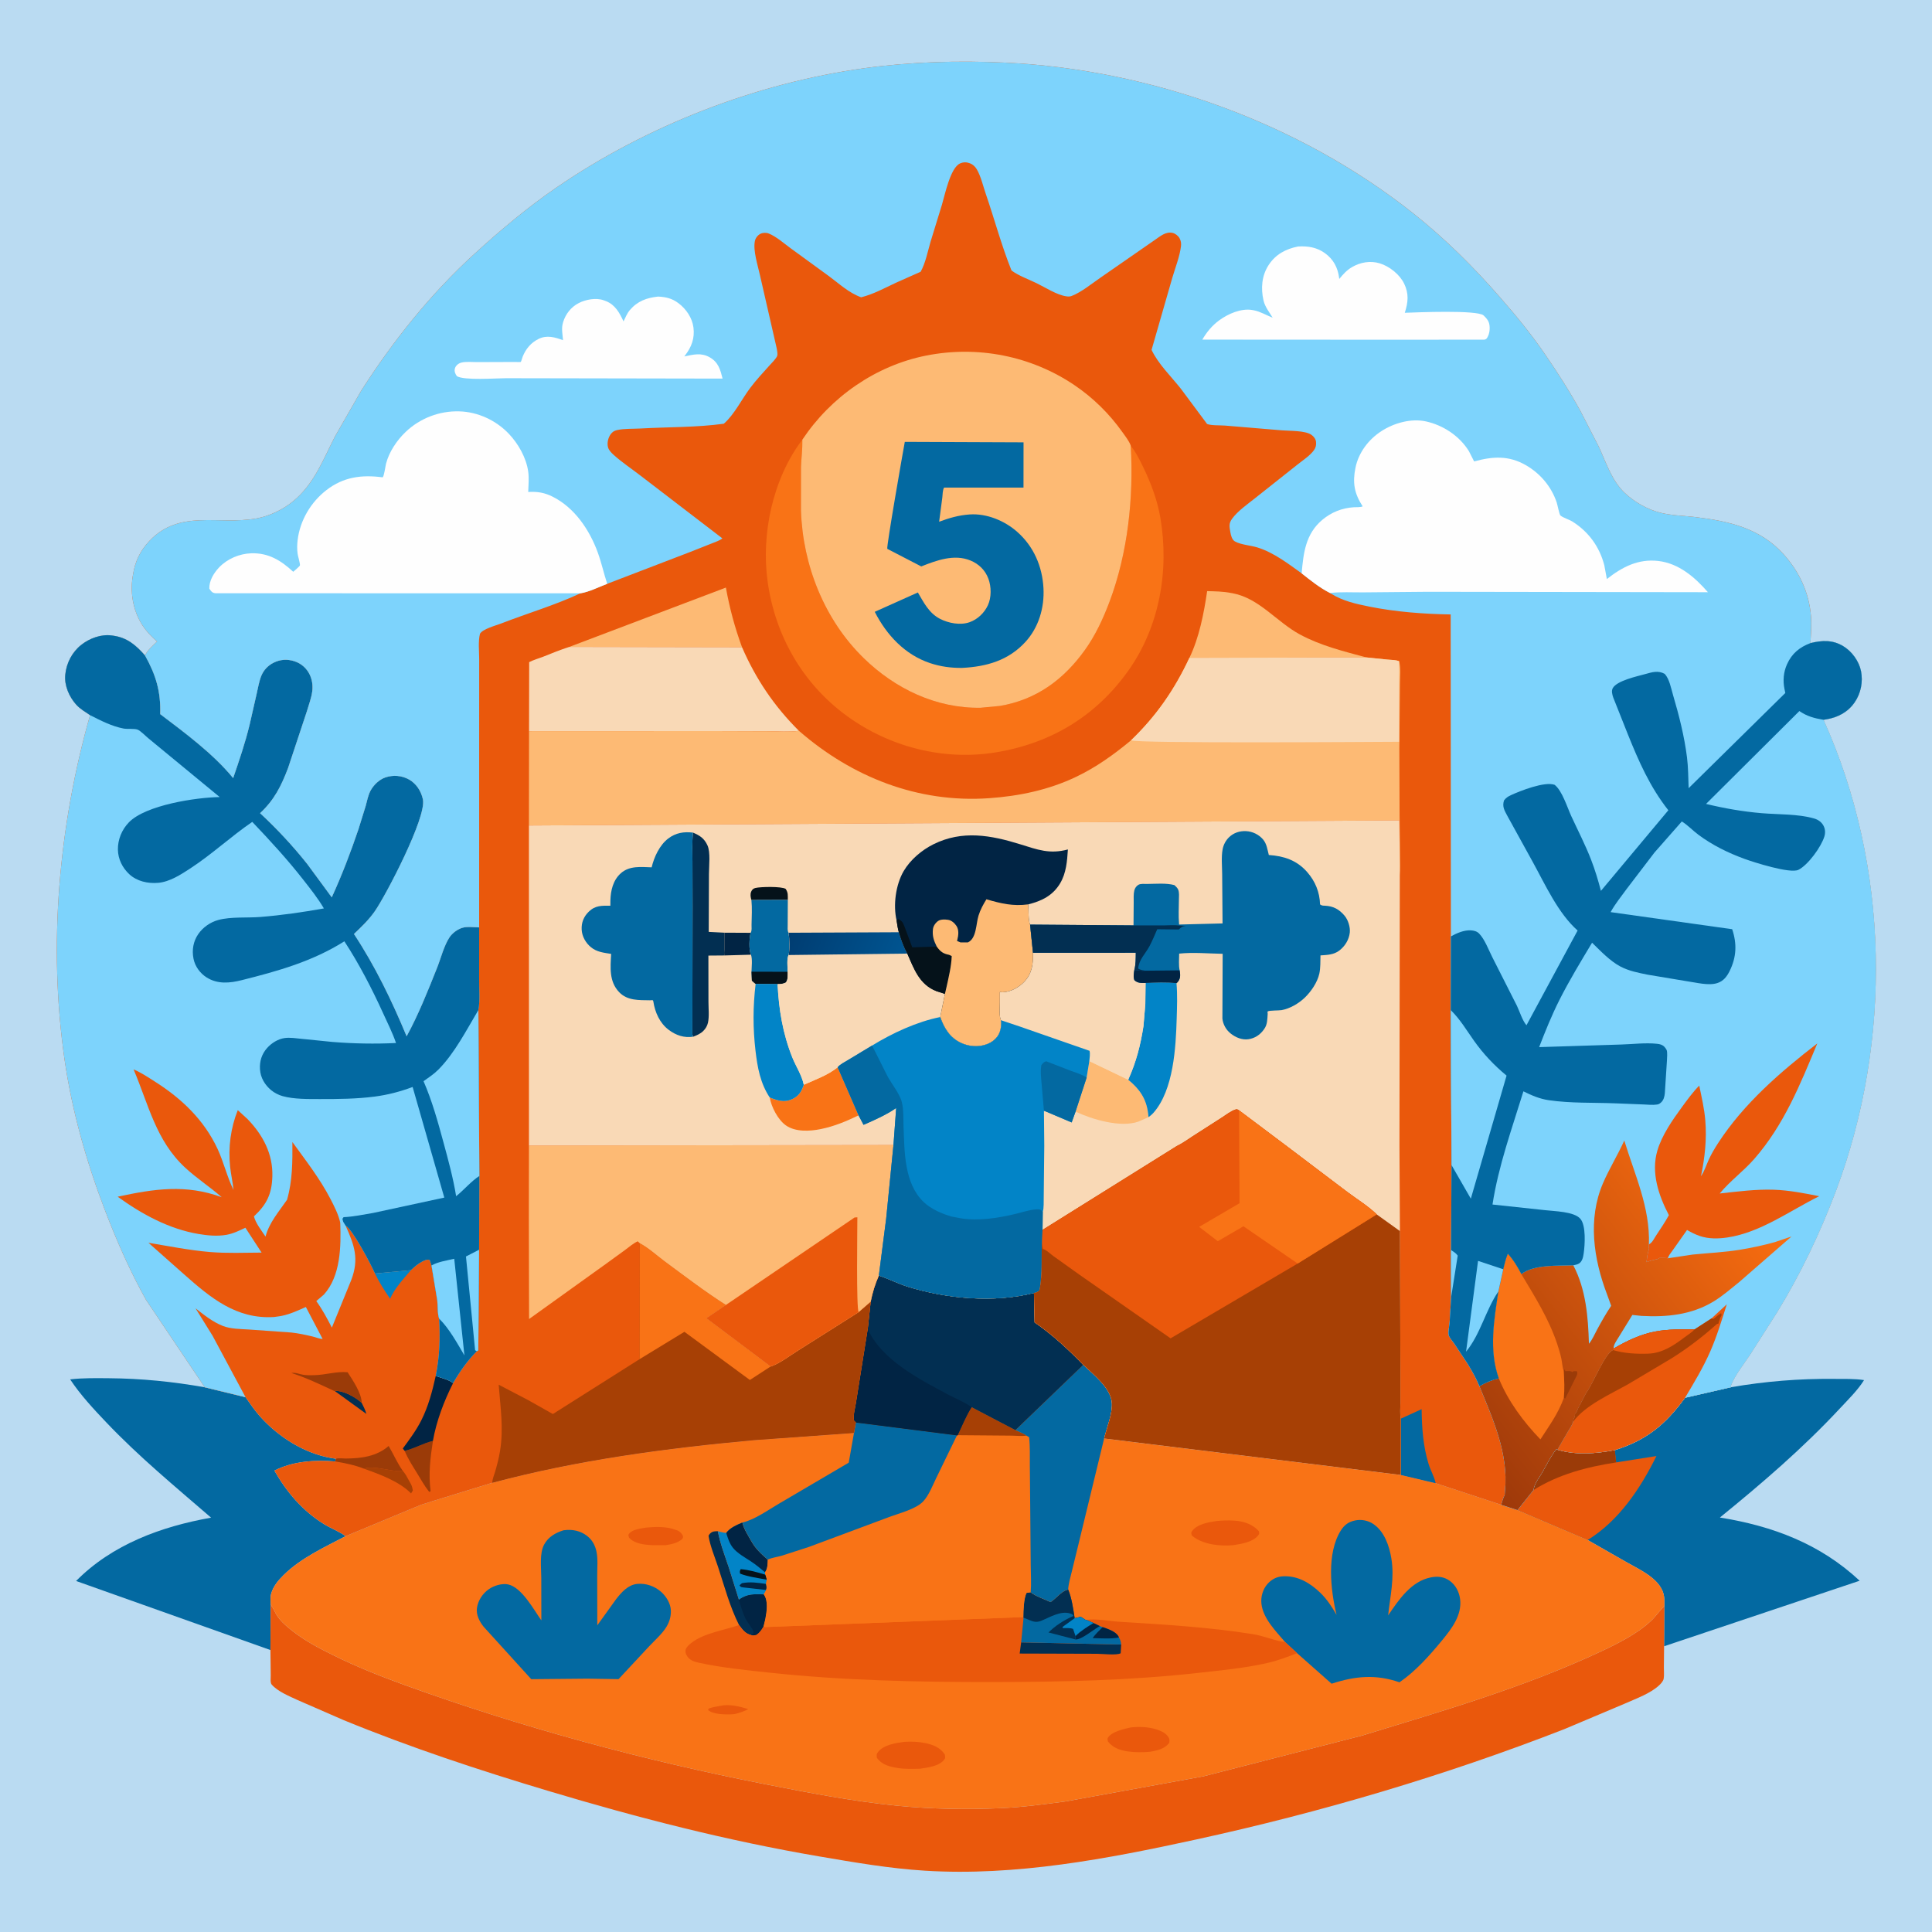 <svg width="250" height="250" viewBox="0 0 250 250" fill="none" xmlns="http://www.w3.org/2000/svg">
<rect x="0" y="0" width="250" height="250" fill="#333333" stroke="none"/>
<g id="an-achievement-badge-for-whom-awarded-by-setting-a" clip-path="url(#clip0_1008_17904)">
<path id="Vector" d="M0 0H250V250H0V0Z" fill="#BADBF2"/>
<path id="Vector_2" d="M34.995 213.514L9.846 204.578C14.534 199.833 20.887 197.529 27.314 196.384C22.673 192.37 17.991 188.515 13.753 184.056C12.088 182.305 10.416 180.509 9.077 178.491C10.736 178.296 12.452 178.33 14.121 178.343C18.288 178.375 22.395 178.784 26.495 179.516L31.775 180.8C32.375 181.637 32.958 182.515 33.644 183.283C36.012 185.936 39.401 188.097 42.947 188.682L43.467 188.762L43.375 189.11C40.724 188.896 37.922 189.069 35.506 190.297C37.118 193.112 39.147 195.502 41.931 197.224C42.801 197.762 43.921 198.178 44.717 198.782C41.969 200.224 38.934 201.606 36.705 203.809C36.012 204.494 35.386 205.227 35.101 206.178C34.966 206.629 35.015 207.162 35.024 207.628L34.995 213.514Z" fill="#0369A1"/>
<path id="Vector_3" d="M224.012 179.501C228.469 178.738 232.797 178.384 237.323 178.429C238.602 178.442 239.943 178.388 241.208 178.585C240.389 179.898 239.133 181.122 238.076 182.257C233.284 187.406 228.002 191.936 222.552 196.368C229.392 197.467 235.513 199.764 240.639 204.546L215.331 213.025L215.371 207.826C215.373 207.311 215.397 206.769 215.266 206.267C214.732 204.22 212.112 203.09 210.43 202.123L205.441 199.275L196.358 195.407L198.427 192.82C198.534 192.181 198.819 191.694 199.172 191.162C199.957 189.98 200.514 188.603 201.409 187.501L201.53 187.596C204.01 188.315 206.448 188.104 208.948 187.648C213.103 186.336 215.499 184.338 218.044 180.871L224.012 179.501Z" fill="#0369A1"/>
<path id="Vector_4" d="M198.427 192.82C198.534 192.181 198.819 191.694 199.172 191.162C199.957 189.979 200.514 188.603 201.409 187.501L201.53 187.596C204.01 188.315 206.448 188.104 208.948 187.648L209.13 189.236L214.344 188.41C212.276 192.6 209.495 196.776 205.441 199.275L196.358 195.406L198.427 192.82Z" fill="#EA580C"/>
<path id="Vector_5" d="M198.427 192.82C198.534 192.181 198.819 191.694 199.172 191.162C199.957 189.979 200.514 188.603 201.409 187.501L201.53 187.596C204.01 188.315 206.448 188.104 208.948 187.648L209.13 189.236C205.377 189.815 201.663 190.771 198.427 192.82Z" fill="#9B3B08"/>
<path id="Vector_6" d="M35.024 207.628L35.093 207.728C35.268 207.987 35.409 208.231 35.54 208.515C36.011 209.545 36.967 210.358 37.842 211.045C39.484 212.336 41.346 213.307 43.213 214.228C46.122 215.664 49.183 216.887 52.233 217.993C67.412 223.498 83.19 227.773 99.032 230.88C104.689 231.989 110.371 233.093 116.113 233.661C120.504 234.096 124.987 234.17 129.395 233.982C132.223 233.862 135.052 233.48 137.857 233.109L155.687 229.865L176.284 224.574C186.717 221.379 197.252 218.339 207.161 213.694C209.349 212.669 211.871 211.402 213.641 209.737C214.274 209.143 214.755 208.401 215.371 207.826L215.331 213.025L215.305 215.789C215.301 216.23 215.356 216.8 215.279 217.227C215.227 217.519 214.946 217.837 214.739 218.036C213.597 219.133 211.727 219.785 210.294 220.428L202.401 223.759C186.975 229.769 170.894 234.519 154.724 238.042C143.284 240.536 131.449 242.796 119.69 242.067C115.076 241.781 110.531 240.989 105.98 240.215C94.106 238.195 82.436 235.191 70.906 231.732C61.976 229.054 53.101 226.125 44.471 222.584L38.521 219.991C37.433 219.48 35.954 218.896 35.152 217.976C34.955 217.749 35.035 217.082 35.033 216.765L34.995 213.514L35.024 207.628Z" fill="#EA580C"/>
<path id="Vector_7" d="M113.724 165.058L113.851 165.1C115.087 165.516 116.237 166.115 117.493 166.505C122.533 168.066 128.634 168.615 133.796 167.305L133.881 171.121C136.141 172.658 138.279 174.649 140.177 176.613C141.481 177.858 143.818 179.661 143.883 181.621C143.93 183.022 143.21 184.776 142.873 186.141L181.259 190.859L185.775 191.927L194.262 194.723L196.359 195.406L205.441 199.275L210.431 202.123C212.112 203.09 214.732 204.22 215.266 206.267C215.397 206.769 215.373 207.311 215.371 207.826C214.755 208.401 214.274 209.143 213.641 209.737C211.871 211.402 209.349 212.669 207.161 213.694C197.252 218.339 186.717 221.379 176.284 224.574L155.687 229.865L137.857 233.109C135.053 233.48 132.223 233.862 129.395 233.982C124.987 234.17 120.504 234.096 116.113 233.661C110.371 233.093 104.69 231.989 99.033 230.88C83.191 227.773 67.412 223.498 52.233 217.993C49.183 216.887 46.122 215.664 43.213 214.228C41.346 213.307 39.484 212.336 37.842 211.045C36.967 210.358 36.012 209.545 35.54 208.515C35.41 208.231 35.268 207.987 35.093 207.728L35.024 207.628C35.015 207.162 34.966 206.629 35.101 206.178C35.387 205.227 36.012 204.494 36.705 203.809C38.934 201.606 41.97 200.224 44.717 198.782L54.486 194.72L55.963 194.252L63.701 191.874C74.724 188.922 86.246 187.391 97.595 186.357L110.505 185.429L110.74 184.07L110.502 183.811C110.37 183.125 110.673 182.149 110.77 181.451L112.283 171.968L112.666 168.436C112.91 167.222 113.227 166.194 113.724 165.058Z" fill="#F97316"/>
<path id="Vector_8" d="M93.204 220.74C94.318 220.47 95.766 220.816 96.826 221.168C96.241 221.467 95.703 221.638 95.07 221.798L94.543 221.839C93.706 221.855 92.24 221.844 91.614 221.263L91.736 221.072C92.222 220.911 92.699 220.821 93.204 220.74Z" fill="#EA580C"/>
<path id="Vector_9" d="M83.633 197.667C84.694 197.574 85.913 197.524 86.945 197.809L87.158 197.873L87.686 198.046C87.978 198.182 88.277 198.465 88.374 198.776C88.427 198.945 88.349 199.012 88.278 199.158C87.613 199.691 86.962 199.806 86.149 199.945L84.534 199.947C83.469 199.902 82.148 199.8 81.397 198.975C81.353 198.79 81.255 198.655 81.378 198.489C81.818 197.892 82.952 197.781 83.633 197.667Z" fill="#EA580C"/>
<path id="Vector_10" d="M146.304 223.531C146.841 223.473 147.355 223.457 147.894 223.483C148.876 223.53 150.448 223.825 151.091 224.642C151.35 224.971 151.355 225.117 151.306 225.522C150.689 226.319 149.78 226.501 148.834 226.677C147.875 226.756 146.87 226.771 145.916 226.63C144.935 226.485 143.983 226.158 143.371 225.347C143.339 225.164 143.26 225.019 143.367 224.852C143.876 224.052 145.443 223.735 146.304 223.531Z" fill="#EA580C"/>
<path id="Vector_11" d="M157.429 196.817C158.204 196.738 158.959 196.718 159.737 196.768C160.924 196.844 162.114 197.236 162.903 198.147C162.934 198.408 162.992 198.426 162.827 198.651C162.203 199.503 160.763 199.758 159.785 199.913L159.595 199.941C157.883 200.113 155.538 199.857 154.217 198.688C154.172 198.454 154.091 198.37 154.23 198.161C154.855 197.219 156.394 196.977 157.429 196.817Z" fill="#EA580C"/>
<path id="Vector_12" d="M117.051 225.391C117.953 225.344 118.798 225.366 119.69 225.547C120.739 225.76 121.641 226.113 122.253 227.018C122.282 227.244 122.368 227.419 122.235 227.619C121.613 228.556 120.054 228.718 119.037 228.874C118.104 228.886 117.135 228.933 116.211 228.785C115.115 228.61 114.137 228.387 113.464 227.453C113.435 227.064 113.389 226.988 113.647 226.671C114.38 225.772 115.963 225.53 117.051 225.391Z" fill="#EA580C"/>
<path id="Vector_13" d="M95.634 210.283C94.428 207.887 93.75 205.299 92.917 202.759C92.494 201.471 91.892 200.067 91.685 198.731C91.758 198.602 91.786 198.536 91.901 198.425C92.2 198.139 92.506 198.137 92.888 198.142C93.188 199.718 93.792 201.292 94.303 202.814L95.615 206.994C96.63 206.225 97.627 206.27 98.831 206.309C99.44 207.173 99.213 208.518 99.03 209.513L98.796 210.476C98.528 210.921 98.326 211.244 97.9 211.549C97.632 211.61 97.44 211.691 97.178 211.573C96.419 211.382 96.083 210.875 95.634 210.283Z" fill="#022F52"/>
<path id="Vector_14" d="M95.615 206.994C96.63 206.225 97.627 206.269 98.831 206.309C99.44 207.173 99.213 208.518 99.03 209.513L98.796 210.476C98.528 210.921 98.326 211.244 97.9 211.549C97.632 211.61 97.44 211.691 97.178 211.573L97.429 211.459C97.452 211.356 97.508 211.255 97.498 211.15C97.467 210.831 96.753 209.974 96.569 209.638C96.121 208.823 95.877 207.882 95.615 206.994Z" fill="#012444"/>
<path id="Vector_15" d="M93.974 198.363C94.446 197.702 95.337 197.324 96.065 197.016C96.279 197.904 96.794 198.653 97.234 199.443C97.76 200.387 98.534 201.118 99.35 201.81C99.328 202.369 99.341 202.988 98.994 203.452L99.048 203.765C99.123 203.992 99.192 204.174 99.217 204.412L99.13 204.961C99.189 205.264 99.237 205.439 99.139 205.741C99.052 205.953 98.966 206.123 98.831 206.309C97.627 206.27 96.63 206.225 95.615 206.994L94.303 202.813C93.792 201.292 93.188 199.718 92.888 198.142C93.242 198.223 93.613 198.334 93.974 198.363Z" fill="#0284C7"/>
<path id="Vector_16" d="M99.217 204.412C98.169 204.204 96.733 204.02 95.764 203.623C95.72 203.329 95.716 203.309 95.85 203.046C96.952 203.144 97.992 203.45 99.048 203.765C99.123 203.992 99.192 204.174 99.217 204.412Z" fill="#05121A"/>
<path id="Vector_17" d="M99.139 205.741L96.14 205.407C95.863 205.355 95.861 205.381 95.687 205.139L96.008 204.862C97.116 204.656 98.029 204.803 99.13 204.961C99.189 205.264 99.237 205.439 99.139 205.741Z" fill="#012444"/>
<path id="Vector_18" d="M93.974 198.363C94.446 197.702 95.337 197.324 96.065 197.016C96.279 197.904 96.794 198.653 97.234 199.443C97.76 200.387 98.534 201.118 99.35 201.81C99.328 202.369 99.341 202.988 98.994 203.452C98.388 202.942 97.777 202.438 97.113 202.005C96.362 201.515 95.409 200.991 94.839 200.281C94.4 199.735 94.177 199.024 93.974 198.363Z" fill="#012444"/>
<path id="Vector_19" d="M72.931 198.014L73.425 197.971C74.486 197.929 75.501 198.255 76.27 199.012C76.76 199.494 77.052 200.134 77.189 200.801C77.386 201.763 77.274 202.928 77.278 203.918L77.29 210.318L79.728 206.925C80.425 206.037 81.26 205.078 82.454 204.957C83.573 204.845 84.724 205.247 85.559 205.995C86.218 206.584 86.786 207.505 86.81 208.405C86.83 209.17 86.639 209.848 86.244 210.503C85.704 211.402 84.74 212.244 84.016 213.013L80.04 217.281L76.019 217.218L68.745 217.285L62.584 210.502C62.039 209.818 61.584 208.948 61.721 208.048C61.87 207.071 62.465 206.186 63.272 205.627C63.919 205.18 64.954 204.859 65.739 205.022C67.502 205.387 69.049 208.259 70.05 209.676L70.041 204.156C70.04 202.849 69.78 200.992 70.431 199.829C70.978 198.852 71.894 198.337 72.931 198.014Z" fill="#0369A1"/>
<path id="Vector_20" d="M166.288 212.479C165.098 211.073 163.429 209.431 163.227 207.51C163.132 206.613 163.411 205.638 164.015 204.961C164.582 204.324 165.265 203.994 166.108 203.968C167.989 203.911 169.537 204.841 170.855 206.112C171.701 206.928 172.37 207.948 172.95 208.964C172.17 205.746 171.642 200.995 173.506 198.039C173.961 197.318 174.515 196.917 175.355 196.745C176.169 196.579 177.032 196.745 177.722 197.214C179.137 198.176 179.772 200.035 180.041 201.66C180.46 204.201 179.893 206.532 179.624 209.034C181 207.012 182.601 204.602 185.181 204.108C186.049 203.942 186.861 204.029 187.591 204.553C188.361 205.106 188.82 205.999 188.938 206.932C189.2 209.004 187.824 210.779 186.586 212.282C185.001 214.208 183.158 216.279 181.091 217.689C178.021 216.622 175.349 216.879 172.31 217.872L167.843 213.922L166.288 212.479Z" fill="#0369A1"/>
<path id="Vector_21" d="M138.22 205.682C138.679 206.794 138.88 208.205 139.06 209.396C139.321 209.343 139.58 209.297 139.832 209.208L140.476 209.62L140.567 209.612C141.839 209.416 143.406 209.765 144.705 209.847C150.527 210.214 156.398 210.538 162.166 211.466C163.556 211.689 164.915 212.312 166.288 212.479L167.843 213.922C166.573 214.417 165.328 214.887 163.994 215.191C161.067 215.858 158.068 216.135 155.09 216.467C146.184 217.459 137.307 217.646 128.357 217.656C118.795 217.666 109.151 217.462 99.637 216.447C96.564 216.12 93.448 215.811 90.426 215.154C89.785 215.015 89.224 214.832 88.867 214.231C88.712 213.971 88.633 213.672 88.753 213.378C88.886 213.054 89.231 212.769 89.501 212.561C91.107 211.319 93.714 210.953 95.634 210.283C96.083 210.875 96.419 211.382 97.178 211.573C97.44 211.691 97.632 211.61 97.9 211.549C98.326 211.244 98.528 210.921 98.796 210.476C99.026 210.551 98.956 210.557 99.161 210.536L132.421 209.25C132.423 208.469 132.474 206.796 132.846 206.116L133.371 206.047C133.994 206.555 135.189 206.948 135.939 207.306C136.603 206.89 137.308 205.97 138.004 205.744L138.22 205.682Z" fill="#EA580C"/>
<path id="Vector_22" d="M132.136 212.522L145.082 212.805L145.015 213.928C144.552 214.223 142.579 214.001 141.955 213.999L131.945 213.969L132.136 212.522Z" fill="#022F52"/>
<path id="Vector_23" d="M138.22 205.682C138.679 206.794 138.88 208.205 139.06 209.396C139.321 209.343 139.58 209.297 139.832 209.208L140.476 209.62L140.567 209.612L141.493 210.019L142.327 210.417L142.687 210.551C143.322 210.769 144.33 211.102 144.701 211.7L144.791 211.892C144.995 212.221 145.037 212.42 145.082 212.805L132.136 212.522L132.449 209.327L132.421 209.25C132.423 208.469 132.474 206.796 132.846 206.116L133.371 206.047C133.994 206.555 135.189 206.948 135.939 207.306C136.603 206.89 137.308 205.97 138.004 205.744L138.22 205.682Z" fill="#0369A1"/>
<path id="Vector_24" d="M141.493 210.019L142.327 210.417L142.145 210.518C141.416 210.925 139.922 212.201 139.16 212.145L139.17 211.696C139.82 211.04 140.701 210.493 141.493 210.019Z" fill="#012444"/>
<path id="Vector_25" d="M142.687 210.551C143.322 210.769 144.33 211.102 144.701 211.7L144.791 211.892C143.722 212.092 142.474 211.999 141.385 211.969C141.765 211.439 142.222 211.004 142.687 210.551Z" fill="#012444"/>
<path id="Vector_26" d="M138.22 205.682C138.679 206.794 138.88 208.205 139.06 209.396C139.321 209.343 139.58 209.297 139.832 209.208L140.476 209.62L140.567 209.612L141.493 210.019C140.701 210.493 139.82 211.04 139.17 211.696L139.16 212.145L135.833 211.278L135.67 211.252C136.504 210.392 137.701 209.634 138.796 209.153L138.91 209.106C138.803 208.901 138.733 208.868 138.504 208.793C137.257 208.381 135.831 209.289 134.738 209.727C134.115 209.976 133.699 209.856 133.104 209.594L132.449 209.327L132.421 209.25C132.423 208.469 132.474 206.796 132.846 206.116L133.371 206.047C133.994 206.555 135.189 206.948 135.939 207.306C136.603 206.89 137.308 205.97 138.004 205.744L138.22 205.682Z" fill="#022F52"/>
<path id="Vector_27" d="M139.06 209.396C139.321 209.343 139.58 209.297 139.832 209.208L140.476 209.62L140.567 209.612L141.493 210.019C140.701 210.493 139.82 211.04 139.17 211.696L138.858 210.786C138.525 210.627 137.886 210.686 137.512 210.672V210.513L139.06 209.396Z" fill="#0284C7"/>
<path id="Vector_28" d="M113.724 165.058L113.851 165.1C115.086 165.516 116.237 166.115 117.493 166.505C122.533 168.066 128.634 168.615 133.795 167.305L133.881 171.121C136.141 172.658 138.279 174.649 140.177 176.613C141.481 177.858 143.818 179.661 143.883 181.621C143.93 183.022 143.209 184.776 142.873 186.141L139.58 199.713L138.688 203.371C138.508 204.11 138.264 204.92 138.22 205.682L138.004 205.744C137.308 205.97 136.603 206.89 135.939 207.306C135.189 206.948 133.994 206.555 133.371 206.047L132.846 206.116C132.474 206.796 132.423 208.469 132.421 209.25L99.161 210.536C98.956 210.557 99.026 210.551 98.796 210.476L99.03 209.513C99.213 208.518 99.44 207.173 98.831 206.309C98.966 206.123 99.052 205.953 99.139 205.741C99.237 205.439 99.189 205.264 99.13 204.961L99.217 204.412C99.192 204.174 99.123 203.992 99.048 203.765L98.994 203.452C99.341 202.988 99.328 202.369 99.35 201.81C98.534 201.118 97.76 200.387 97.234 199.443C96.794 198.653 96.279 197.904 96.065 197.016C97.685 196.642 99.393 195.386 100.828 194.556L109.825 189.27L110.505 185.429L110.74 184.07L110.501 183.811C110.37 183.125 110.673 182.149 110.77 181.451L112.283 171.968L112.666 168.436C112.91 167.222 113.227 166.194 113.724 165.058Z" fill="#F97316"/>
<path id="Vector_29" d="M125.726 182.093L131.395 185.062C131.855 185.276 132.425 185.47 132.825 185.776C132.141 185.864 131.335 185.764 130.636 185.768L123.92 185.713C124.493 184.511 125.006 183.214 125.726 182.093Z" fill="#A74005"/>
<path id="Vector_30" d="M140.177 176.613C141.481 177.858 143.818 179.661 143.883 181.621C143.93 183.022 143.209 184.776 142.873 186.141L139.58 199.713L138.688 203.371C138.508 204.11 138.264 204.92 138.22 205.682L138.004 205.744C137.308 205.97 136.603 206.89 135.939 207.306C135.189 206.948 133.994 206.555 133.371 206.047C133.465 204.913 133.384 203.71 133.376 202.569L133.318 195.853L133.261 189.691C133.252 188.462 133.302 187.196 133.166 185.974L132.825 185.776C132.425 185.47 131.855 185.276 131.395 185.062L140.177 176.613Z" fill="#0369A1"/>
<path id="Vector_31" d="M110.74 184.07L123.83 185.739L121.17 191.211C120.69 192.19 120.201 193.498 119.45 194.293C118.502 195.299 116.233 195.847 114.916 196.355L104.649 200.18L101.171 201.304C100.582 201.476 99.901 201.555 99.35 201.81C98.534 201.118 97.76 200.387 97.234 199.443C96.794 198.653 96.279 197.904 96.065 197.016C97.685 196.642 99.393 195.386 100.828 194.556L109.825 189.27L110.505 185.429L110.74 184.07Z" fill="#0369A1"/>
<path id="Vector_32" d="M113.724 165.058L113.851 165.1C115.086 165.516 116.237 166.115 117.493 166.505C122.533 168.066 128.634 168.615 133.795 167.305L133.881 171.121C136.141 172.658 138.279 174.649 140.177 176.613L131.395 185.062L125.726 182.093C125.006 183.214 124.493 184.511 123.92 185.713L123.83 185.739L110.74 184.07L110.501 183.811C110.37 183.125 110.673 182.149 110.77 181.451L112.283 171.968L112.666 168.436C112.91 167.222 113.227 166.194 113.724 165.058Z" fill="#022F52"/>
<path id="Vector_33" d="M110.74 184.07L110.501 183.811C110.37 183.125 110.673 182.149 110.77 181.451L112.283 171.968C114.075 175.979 119 178.494 122.702 180.465C123.678 180.985 124.842 181.434 125.726 182.093C125.006 183.214 124.493 184.511 123.92 185.713L123.83 185.739L110.74 184.07Z" fill="#012444"/>
<path id="Vector_34" d="M18.772 84.83C18.98 84.207 19.866 83.472 20.324 83.01C19.725 82.491 19.174 81.942 18.701 81.305C17.318 79.441 16.804 76.948 17.161 74.663L17.194 74.463C17.449 72.712 18.114 71.286 19.338 69.992C23.249 65.857 28.289 67.972 33.165 67.091C34.877 66.782 36.624 65.941 37.966 64.83C40.684 62.579 41.787 59.508 43.359 56.457L46.74 50.556C50.858 44.118 55.691 38.062 61.337 32.899C64.696 29.828 68.233 26.856 71.988 24.277C83.678 16.249 97.878 10.738 111.933 8.812C117.892 7.995 124.018 7.821 130.023 8.1C148.842 8.976 168.062 15.853 182.861 27.596C186.981 30.865 190.622 34.482 194.074 38.435C196.079 40.729 198.03 43.092 199.76 45.602C201.463 48.072 203.113 50.631 204.552 53.266L206.868 57.774C207.822 59.809 208.539 62.167 210.211 63.754C211.491 64.968 213.204 65.946 214.924 66.363C216.344 66.707 217.913 66.735 219.369 66.909C223.712 67.426 227.764 68.344 230.812 71.734C232.847 73.997 234.094 76.691 234.34 79.735C234.433 80.888 234.335 82.063 234.273 83.216C235.761 82.858 237.113 82.778 238.485 83.595C239.618 84.27 240.551 85.541 240.812 86.838C241.091 88.223 240.795 89.715 239.993 90.879C239.119 92.149 237.828 92.828 236.341 93.079L235.954 93.141C244.534 112.143 244.868 134.667 237.564 154.107C235.539 159.498 232.962 164.91 229.943 169.822L226.461 175.282C225.626 176.552 224.461 177.966 223.944 179.38L224.012 179.501L218.044 180.871C215.499 184.338 213.103 186.336 208.948 187.648C206.448 188.104 204.011 188.315 201.53 187.596L201.409 187.501C200.514 188.603 199.957 189.98 199.172 191.162C198.819 191.694 198.534 192.181 198.427 192.82L196.358 195.407L194.262 194.723L185.775 191.927L181.259 190.859L142.873 186.141C143.21 184.776 143.93 183.022 143.883 181.621C143.818 179.661 141.481 177.858 140.177 176.613C138.279 174.649 136.141 172.658 133.881 171.121L133.795 167.305C128.634 168.615 122.533 168.066 117.493 166.505C116.237 166.115 115.086 165.516 113.851 165.1L113.724 165.058C113.227 166.194 112.91 167.222 112.666 168.436L112.283 171.968L110.77 181.451C110.673 182.149 110.37 183.126 110.501 183.811L110.74 184.07L110.505 185.429L97.595 186.357C86.246 187.391 74.723 188.922 63.701 191.874L55.963 194.252L54.486 194.72L44.717 198.782C43.921 198.178 42.801 197.762 41.931 197.224C39.148 195.502 37.118 193.112 35.506 190.297C37.922 189.069 40.724 188.896 43.375 189.11L43.467 188.762L42.947 188.682C39.401 188.097 36.013 185.936 33.644 183.283C32.958 182.515 32.375 181.637 31.775 180.8L26.496 179.516L18.901 168.211C16.84 164.522 15.148 160.679 13.633 156.739C11.211 150.44 9.311 143.772 8.349 137.081C6.228 122.331 7.592 106.84 11.654 92.541C11.059 92.133 10.358 91.732 9.873 91.194C8.956 90.174 8.313 88.722 8.445 87.326C8.589 85.796 9.331 84.376 10.538 83.427C11.595 82.596 13.09 82.046 14.445 82.228L14.649 82.258C16.474 82.513 17.6 83.501 18.772 84.83Z" fill="#EA580C"/>
<path id="Vector_35" d="M43.317 179.993C44.294 179.886 45.713 180.656 46.471 181.247L46.8 181.522C47.017 181.984 47.287 182.462 47.405 182.959L43.317 179.993Z" fill="#022F52"/>
<path id="Vector_36" d="M47.11 190.048C48.267 189.516 51.553 190.689 52.085 190.277C52.266 190.494 52.404 190.679 52.55 190.918L53.199 192.085C53.327 192.343 53.368 192.587 53.424 192.868L53.193 193.249C51.676 191.697 49.117 190.772 47.11 190.048Z" fill="#A74005"/>
<path id="Vector_37" d="M48.52 164.792L53.168 164.36C52.28 165.411 50.998 166.772 50.489 168.064C49.75 167.008 49.084 165.953 48.52 164.792Z" fill="#0284C7"/>
<path id="Vector_38" d="M52.362 187.74C53.636 187.447 54.767 186.745 56.019 186.455C55.689 188.636 55.426 190.712 55.717 192.91L55.632 193.04L55.522 193.027C54.923 192.271 54.45 191.413 53.945 190.593C53.373 189.666 52.776 188.751 52.362 187.74Z" fill="#9B3B08"/>
<path id="Vector_39" d="M50.293 187.11C50.903 188.138 51.404 189.305 52.085 190.277C51.553 190.689 48.267 189.516 47.11 190.048C45.942 189.587 44.612 189.316 43.375 189.11L43.467 188.762C43.782 188.645 44.39 188.737 44.753 188.734C46.774 188.715 48.719 188.468 50.293 187.11Z" fill="#9B3B08"/>
<path id="Vector_40" d="M37.703 177.664C38.332 177.583 38.664 177.804 39.256 177.899C39.703 177.971 40.173 177.955 40.624 177.949C42.045 177.93 43.584 177.424 44.978 177.569C45.633 178.571 46.812 180.321 46.8 181.522L46.471 181.247C45.713 180.656 44.294 179.886 43.317 179.993C43.225 180.015 43.291 180.008 43.128 179.933C41.346 179.11 39.577 178.257 37.703 177.664Z" fill="#9B3B08"/>
<path id="Vector_41" d="M56.382 178.049C57.055 178.287 58.088 178.524 58.631 178.973C57.455 181.294 56.469 183.881 56.019 186.455C54.767 186.745 53.636 187.447 52.362 187.74L52.124 187.437C52.98 186.271 53.848 185.11 54.504 183.816C55.423 182.004 55.945 180.022 56.382 178.049Z" fill="#012444"/>
<path id="Vector_42" d="M181.269 183.573L183.959 182.344C183.982 184.74 184.151 187.122 184.854 189.425C185.108 190.259 185.603 191.094 185.775 191.927L181.259 190.859L181.269 183.573Z" fill="#0369A1"/>
<path id="Vector_43" d="M93.93 76.032C94.41 78.693 95.085 81.215 96.019 83.753L73.663 83.711L93.93 76.032Z" fill="#FDBA74"/>
<path id="Vector_44" d="M156.205 76.492C157.257 76.518 158.281 76.529 159.318 76.735L159.555 76.779C162.947 77.428 165.219 80.483 168.194 82.092C170.902 83.557 173.849 84.274 176.8 85.07L153.907 85.13C155.183 82.491 155.78 79.368 156.205 76.492Z" fill="#FDBA74"/>
<path id="Vector_45" d="M73.663 83.711L96.019 83.753C97.822 87.889 100.182 91.388 103.381 94.568C102.121 94.745 100.74 94.63 99.466 94.624L92.484 94.6L68.458 94.61L68.476 85.68C69.025 85.39 69.712 85.205 70.296 84.975C71.412 84.535 72.517 84.069 73.663 83.711Z" fill="#F9D9B6"/>
<path id="Vector_46" d="M103.821 56.897L103.823 56.996C103.846 58.133 103.692 59.287 103.649 60.425L103.644 66.059C103.871 73.13 106.668 80.189 111.755 85.154C115.813 89.115 121.151 91.685 126.892 91.584L129.394 91.346C134.103 90.547 137.635 87.945 140.389 84.106C141.741 82.221 142.751 80.046 143.566 77.881C145.943 71.564 146.707 64.402 146.319 57.7C146.977 58.471 147.497 59.55 147.938 60.463C148.945 62.547 149.764 64.721 150.154 67.011C151.315 73.833 150.039 81.133 145.977 86.822C141.788 92.688 135.988 96.173 128.901 97.349C122.114 98.474 115.095 96.664 109.558 92.622C103.857 88.459 100.327 82.261 99.34 75.327C98.457 69.119 100.001 61.919 103.821 56.897Z" fill="#F97316"/>
<path id="Vector_47" d="M82.791 160.874C83.94 161.48 84.987 162.462 86.036 163.237C88.614 165.141 91.228 167.144 93.931 168.861L91.392 170.576L99.716 176.826C100.904 176.435 102.289 175.352 103.367 174.687L111.11 169.79L112.666 168.436L112.283 171.968L110.77 181.451C110.673 182.149 110.37 183.125 110.501 183.811L110.74 184.07L110.505 185.429L97.595 186.357C86.246 187.391 74.723 188.922 63.701 191.874C63.701 191.404 63.937 190.885 64.069 190.433C64.323 189.565 64.545 188.71 64.694 187.817C65.191 184.835 64.75 182.149 64.53 179.181L68.353 181.177L71.54 182.975L82.763 175.873L82.791 160.874Z" fill="#A74005"/>
<path id="Vector_48" d="M82.791 160.874C83.94 161.48 84.987 162.462 86.036 163.237C88.614 165.141 91.228 167.144 93.931 168.861L91.392 170.576L99.716 176.826L97.033 178.569L88.564 172.334L82.763 175.873L82.791 160.874Z" fill="#F97316"/>
<path id="Vector_49" d="M68.446 148.234L115.615 148.167L114.672 157.682L113.724 165.058C113.227 166.194 112.91 167.222 112.666 168.436L111.11 169.79L103.367 174.687C102.289 175.352 100.904 176.435 99.716 176.826L91.392 170.576L93.931 168.861C91.228 167.144 88.614 165.141 86.036 163.237C84.987 162.462 83.94 161.48 82.791 160.874L82.519 160.624C81.922 160.905 81.381 161.378 80.85 161.771L78.328 163.602L68.462 170.682L68.433 157.616L68.446 148.234Z" fill="#FDBA74"/>
<path id="Vector_50" d="M110.581 157.543L110.942 157.518C110.944 158.933 110.788 169.361 111.11 169.79L103.367 174.687C102.289 175.352 100.904 176.435 99.716 176.826L91.392 170.576L93.931 168.861L110.581 157.543Z" fill="#EA580C"/>
<path id="Vector_51" d="M176.8 85.07L179.539 85.352C180.011 85.395 180.601 85.382 181.041 85.562C181.294 86.398 181.15 87.621 181.153 88.506L181.073 96.85L181.104 105.469L181.167 110.696C181.166 111.539 181.233 112.449 181.134 113.285L181.076 106.157L68.443 106.82L68.458 94.61L92.484 94.6L99.466 94.624C100.739 94.63 102.121 94.745 103.381 94.568C110.267 100.561 118.78 103.931 127.986 103.287C131.88 103.015 135.705 102.215 139.246 100.525C141.837 99.289 144.159 97.625 146.357 95.795C149.63 92.651 151.99 89.23 153.907 85.13L176.8 85.07Z" fill="#FDBA74"/>
<path id="Vector_52" d="M176.8 85.07L179.539 85.352C180.011 85.395 180.601 85.382 181.041 85.562V95.985C177.631 96.003 146.928 96.219 146.357 95.795C149.63 92.651 151.99 89.23 153.907 85.13L176.8 85.07Z" fill="#F9D9B6"/>
<path id="Vector_53" d="M103.821 56.897C107.496 51.373 113.306 47.312 119.839 46.013C126.478 44.693 133.379 46.032 139.002 49.816C141.43 51.451 143.544 53.531 145.237 55.917C145.601 56.429 146.094 57.053 146.312 57.644L146.319 57.699C146.707 64.402 145.943 71.564 143.566 77.881C142.751 80.046 141.741 82.221 140.389 84.106C137.635 87.945 134.103 90.547 129.395 91.346L126.892 91.584C121.151 91.685 115.813 89.115 111.755 85.154C106.668 80.189 103.871 73.13 103.645 66.059L103.649 60.425C103.692 59.287 103.846 58.133 103.823 56.996L103.821 56.897Z" fill="#FDBA74"/>
<path id="Vector_54" d="M117.08 57.177L132.446 57.24L132.44 63.094L122.165 63.093C121.966 63.425 121.984 63.98 121.936 64.376L121.523 67.513C122.824 67.025 124.081 66.664 125.481 66.569C127.685 66.421 129.985 67.377 131.62 68.815C133.752 70.691 134.875 73.287 135.025 76.111C135.158 78.632 134.409 81.19 132.687 83.067C130.482 85.472 127.649 86.267 124.496 86.426C123.063 86.439 121.727 86.263 120.361 85.81C117.093 84.724 114.724 82.171 113.192 79.169L118.771 76.666C119.543 77.979 120.208 79.333 121.622 80.07C122.724 80.643 124.275 80.942 125.478 80.508C126.513 80.135 127.375 79.308 127.835 78.312C128.302 77.304 128.285 75.923 127.898 74.886C127.486 73.779 126.67 72.981 125.582 72.531C123.48 71.659 121.185 72.51 119.21 73.296L114.815 71.022C114.691 70.743 116.781 58.81 117.08 57.177Z" fill="#0369A1"/>
<path id="Vector_55" d="M11.654 92.541C11.059 92.133 10.358 91.732 9.873 91.194C8.956 90.174 8.313 88.722 8.445 87.326C8.589 85.796 9.331 84.376 10.538 83.427C11.595 82.596 13.09 82.046 14.445 82.228L14.649 82.258C16.474 82.512 17.6 83.501 18.772 84.83C20.183 87.347 20.82 89.501 20.731 92.408C23.97 94.862 27.588 97.534 30.171 100.684C30.955 98.392 31.73 96.126 32.301 93.769L33.222 89.722C33.394 88.972 33.53 88.118 33.83 87.41C34.132 86.696 34.674 86.129 35.362 85.773C36.237 85.321 37.171 85.26 38.105 85.565C38.972 85.847 39.675 86.461 40.072 87.282C40.401 87.963 40.496 88.712 40.405 89.46C40.303 90.303 39.945 91.221 39.71 92.045L37.275 99.387C36.384 101.727 35.498 103.503 33.654 105.223C35.853 107.271 37.892 109.452 39.76 111.805L42.929 116.115C44.246 113.238 45.371 110.297 46.384 107.3L47.314 104.306C47.498 103.638 47.64 102.838 47.989 102.234C48.395 101.531 49.087 100.867 49.866 100.599C50.864 100.254 51.997 100.345 52.917 100.861C53.881 101.4 54.507 102.388 54.728 103.451C55.212 105.767 49.937 115.855 48.505 117.911C47.726 119.03 46.782 119.92 45.802 120.857C48.547 125.015 50.709 129.5 52.617 134.093C54.149 131.289 55.379 128.186 56.561 125.22C57.049 123.996 57.441 122.395 58.152 121.307C58.511 120.759 59.145 120.285 59.766 120.074C60.395 119.861 61.337 119.991 62.002 120.006L61.999 126.921C61.997 128.134 62.12 129.508 61.902 130.698L62.027 152.172L61.993 161.715L61.891 174.732L61.699 174.842C60.447 176.129 59.53 177.423 58.631 178.973C58.088 178.524 57.056 178.287 56.382 178.049C56.888 175.551 56.967 173.161 56.827 170.629C56.606 170.14 56.658 168.854 56.581 168.263L55.836 163.75L55.603 163.042C55.234 162.927 54.931 163.093 54.589 163.269C54.063 163.539 53.599 163.961 53.168 164.36L48.52 164.791C48.053 163.702 45.609 159.052 44.727 158.609C45.865 161.154 46.488 162.9 45.459 165.617L42.943 171.791C42.343 170.619 41.702 169.426 40.928 168.359L41.91 167.519C44.093 165.112 44.138 161.248 44.028 158.212C43.803 157.175 43.238 156.059 42.75 155.122C41.379 152.489 39.571 150.174 37.836 147.781C37.848 150.338 37.861 152.765 37.143 155.249C36.105 156.765 34.83 158.204 34.359 160.014C33.867 159.28 33.062 158.251 32.861 157.397C34.513 155.857 35.175 154.502 35.242 152.229C35.328 149.307 34.011 146.852 32.023 144.8L30.769 143.652C29.845 145.96 29.519 148.482 29.775 150.959C29.881 151.972 30.121 152.959 30.215 153.977C29.369 152.26 28.954 150.387 28.146 148.654C26.396 144.902 23.494 142.145 20.038 139.954C19.16 139.398 18.246 138.778 17.284 138.379C19.234 142.943 20.165 147.594 23.977 151.111C25.455 152.475 27.173 153.586 28.692 154.92C24.049 153.209 19.919 153.839 15.227 154.853C18.352 157.111 21.861 159.033 25.7 159.679C26.874 159.876 28.105 159.993 29.287 159.788C30.176 159.633 30.946 159.25 31.754 158.87L33.849 162.085C31.635 162.096 29.369 162.193 27.163 162.01C24.532 161.791 21.825 161.248 19.213 160.816L23.87 164.945C27.288 167.968 30.606 170.724 35.462 170.421L36.255 170.309L36.461 170.27C37.55 170.052 38.569 169.572 39.579 169.124L41.75 173.267C41.321 173.243 40.871 173.046 40.448 172.944C39.55 172.726 38.628 172.532 37.709 172.429L32.227 172.04C31.157 171.971 29.848 171.975 28.847 171.581C27.524 171.061 26.418 170.163 25.307 169.301L27.508 172.848L31.775 180.8L26.496 179.516L18.901 168.211C16.84 164.522 15.148 160.679 13.633 156.739C11.211 150.44 9.311 143.772 8.349 137.081C6.228 122.331 7.592 106.84 11.654 92.541Z" fill="#7DD3FC"/>
<path id="Vector_56" d="M11.654 92.541C11.059 92.133 10.358 91.732 9.873 91.194C8.956 90.174 8.313 88.722 8.445 87.326C8.589 85.796 9.331 84.376 10.538 83.427C11.595 82.596 13.09 82.046 14.445 82.228L14.649 82.258C16.474 82.512 17.6 83.501 18.772 84.83C20.183 87.347 20.82 89.501 20.731 92.408C23.97 94.862 27.588 97.534 30.171 100.684C30.955 98.392 31.73 96.126 32.301 93.769L33.222 89.722C33.394 88.972 33.53 88.118 33.83 87.41C34.132 86.696 34.674 86.129 35.362 85.773C36.237 85.321 37.171 85.26 38.105 85.565C38.972 85.847 39.675 86.461 40.072 87.282C40.401 87.963 40.496 88.712 40.405 89.46C40.303 90.303 39.945 91.221 39.71 92.045L37.275 99.387C36.384 101.727 35.498 103.503 33.654 105.223C35.853 107.271 37.892 109.452 39.76 111.805L42.929 116.115C44.246 113.238 45.371 110.297 46.384 107.3L47.314 104.306C47.498 103.638 47.64 102.838 47.989 102.234C48.395 101.531 49.087 100.867 49.866 100.599C50.864 100.254 51.997 100.345 52.917 100.861C53.881 101.4 54.507 102.388 54.728 103.451C55.212 105.767 49.937 115.855 48.505 117.911C47.726 119.03 46.782 119.92 45.802 120.857C48.547 125.015 50.709 129.5 52.617 134.093C54.149 131.289 55.379 128.186 56.561 125.22C57.049 123.996 57.441 122.395 58.152 121.307C58.511 120.759 59.145 120.285 59.766 120.074C60.395 119.861 61.337 119.991 62.002 120.006L61.999 126.921C61.997 128.134 62.12 129.508 61.902 130.698L62.027 152.172L61.993 161.715L61.891 174.732L61.699 174.842C60.447 176.129 59.53 177.423 58.631 178.973C58.088 178.524 57.056 178.287 56.382 178.049C56.888 175.551 56.967 173.161 56.827 170.629C56.606 170.14 56.658 168.854 56.581 168.263L55.836 163.75L55.603 163.042C55.234 162.927 54.931 163.093 54.589 163.269C54.063 163.539 53.599 163.961 53.168 164.36L48.52 164.791C48.053 163.702 45.609 159.052 44.727 158.609L44.405 158.086L44.31 157.715L44.455 157.501C45.732 157.442 47.007 157.17 48.266 156.959L57.492 154.967L53.394 140.654C51.805 141.252 50.165 141.68 48.48 141.898C46.142 142.201 43.77 142.222 41.416 142.217C39.875 142.214 38.051 142.251 36.56 141.835C36.052 141.693 35.502 141.412 35.095 141.075C34.265 140.386 33.711 139.456 33.642 138.367C33.576 137.322 33.87 136.389 34.569 135.605C35.138 134.969 35.976 134.443 36.831 134.324C37.544 134.225 38.33 134.36 39.043 134.426L43.023 134.827C45.747 135.048 48.515 135.099 51.245 134.966C50.797 133.65 50.152 132.383 49.577 131.117C48.141 127.962 46.464 124.707 44.562 121.806C40.441 124.401 35.98 125.653 31.293 126.829C29.733 127.22 28.165 127.38 26.735 126.477C25.878 125.936 25.229 125.039 25.036 124.039C24.82 122.919 25.007 121.809 25.662 120.86C26.262 119.992 27.222 119.324 28.243 119.047C29.898 118.598 31.97 118.794 33.691 118.656C36.459 118.432 39.177 118.038 41.91 117.55C41.147 116.244 40.173 115.025 39.242 113.835C37.176 111.193 34.953 108.78 32.644 106.351C29.894 108.23 27.452 110.525 24.644 112.359C23.406 113.167 21.961 114.115 20.447 114.24C19.126 114.349 17.724 114.042 16.732 113.125C15.842 112.302 15.28 111.171 15.257 109.947C15.233 108.641 15.77 107.347 16.679 106.411C18.856 104.169 25.366 103.186 28.43 103.139L19.256 95.583C18.867 95.276 18.207 94.567 17.793 94.409C17.385 94.254 16.468 94.365 15.983 94.272C14.459 93.979 13.027 93.238 11.654 92.541Z" fill="#0369A1"/>
<path id="Vector_57" d="M61.699 174.842L61.479 174.722L60.296 162.589L61.993 161.715L61.891 174.732L61.699 174.842Z" fill="#7DD3FC"/>
<path id="Vector_58" d="M55.835 163.75C56.688 163.266 57.827 163.112 58.778 162.883L60.094 175.387C59.162 173.814 58.136 171.92 56.826 170.629C56.606 170.14 56.658 168.854 56.581 168.263L55.835 163.75Z" fill="#7DD3FC"/>
<path id="Vector_59" d="M62.027 152.172C60.963 152.851 60.032 153.989 59.023 154.788C58.643 152.433 58.003 150.103 57.379 147.802C56.659 145.146 55.908 142.433 54.806 139.907C55.472 139.433 56.169 138.97 56.746 138.386C58.85 136.26 60.381 133.247 61.902 130.698L62.027 152.172Z" fill="#7DD3FC"/>
<path id="Vector_60" d="M68.443 106.82L181.076 106.157L181.134 113.285L181.089 148.259L181.15 159.3L181.215 177.499L181.213 181.562C181.213 182.196 181.123 182.957 181.269 183.573L181.259 190.859L142.873 186.141C143.209 184.776 143.93 183.022 143.883 181.621C143.818 179.661 141.481 177.858 140.177 176.613C138.279 174.649 136.141 172.658 133.881 171.121L133.795 167.305C128.634 168.614 122.533 168.066 117.493 166.505C116.237 166.115 115.086 165.516 113.851 165.1L113.724 165.058L114.672 157.682L115.615 148.167L68.446 148.234L68.443 106.82Z" fill="#F9D9B6"/>
<path id="Vector_61" d="M97.233 116.459C97.127 116.102 97.056 115.735 97.205 115.375C97.307 115.128 97.482 114.968 97.741 114.905C98.418 114.74 101.101 114.684 101.661 115.018C102.005 115.531 101.935 115.853 101.943 116.443L97.233 116.459Z" fill="#05121A"/>
<path id="Vector_62" d="M93.726 120.69L97.128 120.706C96.961 121.356 96.876 122.935 97.177 123.537L93.742 123.635C93.672 123.502 93.725 123.029 93.726 122.86L93.726 120.69Z" fill="#012444"/>
<path id="Vector_63" d="M140.959 137.306L145.99 139.718C147.441 140.898 148.329 142.161 148.559 144.043L148.622 144.559L147.302 145.138C144.992 145.947 141.334 144.857 139.175 143.844L140.611 139.433L140.959 137.306Z" fill="#FDBA74"/>
<path id="Vector_64" d="M101.943 116.443L101.927 119.712C101.926 119.993 101.87 120.48 102.04 120.697C102.172 121.499 102.218 122.779 102.051 123.58C101.785 123.993 101.919 125.222 101.923 125.749C101.917 126.215 101.988 126.754 101.685 127.136C101.304 127.326 101.042 127.34 100.62 127.338L97.777 127.314C97.605 127.191 97.45 127.034 97.293 126.892L97.246 125.736C97.259 125.089 97.379 124.143 97.177 123.537C96.876 122.935 96.961 121.356 97.128 120.706C97.317 120.452 97.244 119.988 97.25 119.671C97.27 118.606 97.337 117.521 97.233 116.459L101.943 116.443Z" fill="#0369A1"/>
<path id="Vector_65" d="M97.246 125.736L101.923 125.749C101.917 126.215 101.989 126.754 101.685 127.136C101.304 127.326 101.042 127.34 100.62 127.338L97.777 127.314C97.605 127.191 97.45 127.034 97.293 126.892L97.246 125.736Z" fill="#05121A"/>
<path id="Vector_66" d="M108.394 138.108L111.102 144.331C109.475 145.101 107.969 145.746 106.19 146.106C104.779 146.392 102.92 146.49 101.693 145.624C100.67 144.901 99.81 143.246 99.605 142.018L99.992 142.167C100.921 142.498 101.697 142.653 102.629 142.171C103.43 141.756 103.731 141.192 104.011 140.367C105.499 139.707 107.114 139.129 108.394 138.108Z" fill="#F97316"/>
<path id="Vector_67" d="M89.674 107.741C90.558 108.11 91.121 108.479 91.538 109.372C91.96 110.275 91.738 112.055 91.737 113.069L91.709 120.587L93.726 120.69L93.726 122.86C93.725 123.029 93.672 123.502 93.742 123.635L91.666 123.652L91.674 129.623C91.673 130.479 91.791 131.511 91.611 132.335C91.522 132.744 91.297 133.122 90.999 133.413C90.632 133.771 90.183 133.963 89.713 134.144C89.617 133.997 89.595 133.915 89.593 133.738L89.616 117.354L89.603 111.484C89.6 110.243 89.536 108.976 89.674 107.741Z" fill="#022F52"/>
<path id="Vector_68" d="M97.778 127.314L100.62 127.338C100.78 130.642 101.291 133.747 102.526 136.832C103.004 138.023 103.748 139.1 104.011 140.367C103.731 141.192 103.43 141.756 102.629 142.171C101.697 142.653 100.922 142.498 99.993 142.167L99.605 142.018C98.388 140.19 98.012 138.124 97.763 135.975C97.419 133.005 97.425 130.283 97.778 127.314Z" fill="#0284C7"/>
<path id="Vector_69" d="M148.236 127.19C149.522 127.141 150.958 127.061 152.237 127.222C152.37 128.759 152.309 130.276 152.263 131.815C152.151 135.562 151.86 141.011 149.279 143.973C149.083 144.197 148.86 144.383 148.622 144.559L148.559 144.043C148.329 142.161 147.441 140.898 145.99 139.718C147.027 137.411 147.579 135.264 147.964 132.773L148.203 129.945L148.236 127.19Z" fill="#0284C7"/>
<path id="Vector_70" d="M133.67 123.288L146.97 123.283C146.96 124.035 146.977 124.777 146.782 125.509C146.719 125.975 146.626 126.378 146.79 126.83C147.181 127.203 147.611 127.202 148.125 127.192L148.236 127.189L148.203 129.945L147.964 132.772C147.579 135.264 147.027 137.411 145.99 139.718L140.958 137.306C140.991 136.881 141.087 136.389 140.985 135.975L131.904 132.812L129.528 132.016C129.259 131.561 129.389 130.287 129.382 129.723L129.383 128.366L129.722 128.395C130.739 128.387 131.887 127.747 132.564 127.014C133.579 125.916 133.691 124.693 133.67 123.288Z" fill="#F9D9B6"/>
<path id="Vector_71" d="M78.981 117.199L78.986 116.52C79.019 115.23 79.329 113.896 80.333 113C81.455 111.999 82.939 112.19 84.323 112.233C84.636 110.898 85.355 109.345 86.477 108.497C87.45 107.762 88.493 107.596 89.674 107.741C89.536 108.976 89.6 110.243 89.603 111.484L89.616 117.354L89.593 133.738C89.595 133.915 89.617 133.997 89.713 134.144C88.542 134.335 87.469 133.97 86.534 133.265C85.373 132.39 84.759 131.005 84.543 129.602C84.501 129.331 84.374 129.443 84.113 129.438C82.703 129.412 81.194 129.504 80.127 128.395C78.793 127.008 78.988 125.185 79.083 123.435C78.124 123.278 77.242 123.204 76.465 122.568C75.793 122.017 75.314 121.176 75.269 120.3C75.222 119.384 75.527 118.615 76.186 117.971C77.027 117.146 77.89 117.193 78.981 117.199Z" fill="#0369A1"/>
<path id="Vector_72" d="M116.308 120.632C116.597 121.571 116.933 122.53 117.406 123.393C118.276 125.38 118.968 127.397 121.17 128.253L122.273 128.611L121.665 131.606C118.646 132.208 115.461 133.687 112.848 135.294L109.719 137.178C109.297 137.436 108.703 137.723 108.394 138.108C107.114 139.129 105.499 139.707 104.011 140.367C103.748 139.1 103.003 138.023 102.526 136.832C101.291 133.747 100.78 130.642 100.62 127.338C101.042 127.34 101.304 127.326 101.685 127.136C101.989 126.754 101.917 126.215 101.923 125.749C101.919 125.222 101.785 123.993 102.051 123.58C102.218 122.779 102.173 121.499 102.04 120.697L116.308 120.632Z" fill="#F9D9B6"/>
<path id="Vector_73" d="M116.308 120.632C116.597 121.571 116.933 122.53 117.406 123.393L102.051 123.58C102.218 122.779 102.173 121.499 102.04 120.697L116.308 120.632Z" fill="url(#paint0_linear_1008_17904)"/>
<path id="Vector_74" d="M116.021 119.118C115.555 117.133 115.9 114.483 116.939 112.711C117.797 111.248 119.289 109.989 120.796 109.243C124.528 107.394 128.22 108.071 132.019 109.251C134.256 109.945 135.819 110.558 138.185 109.92C138.087 111.434 137.972 112.991 137.168 114.323C136.216 115.899 134.793 116.59 133.057 117.024C133.114 117.725 133.032 119.029 133.293 119.645L133.67 123.288C133.691 124.693 133.579 125.915 132.564 127.014C131.887 127.747 130.739 128.387 129.722 128.395L129.383 128.366L129.382 129.723C129.389 130.287 129.259 131.56 129.528 132.016C129.614 132.483 129.519 133.194 129.341 133.624C129.036 134.357 128.419 134.852 127.687 135.126C126.613 135.529 125.38 135.432 124.343 134.945C122.913 134.274 122.166 133.038 121.665 131.606L122.273 128.611L121.17 128.253C118.968 127.397 118.276 125.38 117.405 123.393C116.933 122.529 116.597 121.57 116.308 120.632C116.166 120.134 116.098 119.629 116.021 119.118Z" fill="#012444"/>
<path id="Vector_75" d="M116.021 119.118L116.211 118.92C116.776 119.17 116.858 119.432 117.076 119.992L118.045 122.582L121.214 122.486C121.686 123.135 122.032 123.408 122.822 123.555L123.153 123.718C123.103 125.045 122.762 126.437 122.477 127.732L122.273 128.611L121.17 128.253C118.968 127.397 118.276 125.38 117.406 123.393C116.933 122.53 116.597 121.571 116.308 120.632C116.167 120.134 116.098 119.629 116.021 119.118Z" fill="#05121A"/>
<path id="Vector_76" d="M124.282 121.945L125.244 121.946C126.371 121.432 126.286 119.55 126.618 118.484C126.857 117.717 127.222 117.048 127.642 116.368C129.539 116.918 131.075 117.29 133.057 117.024C133.114 117.725 133.032 119.029 133.293 119.645L133.671 123.288C133.691 124.693 133.579 125.916 132.564 127.014C131.887 127.747 130.739 128.387 129.722 128.395L129.383 128.366L129.382 129.723C129.389 130.287 129.26 131.561 129.528 132.016C129.614 132.483 129.52 133.194 129.341 133.624C129.036 134.357 128.419 134.852 127.688 135.126C126.613 135.53 125.38 135.432 124.343 134.945C122.913 134.274 122.166 133.038 121.665 131.606L122.273 128.611L122.477 127.732C122.762 126.437 123.103 125.045 123.153 123.718L122.822 123.555C122.032 123.408 121.686 123.135 121.214 122.486C120.827 121.703 120.628 121.125 120.721 120.239C120.764 119.832 121.049 119.421 121.379 119.183C121.721 118.937 122.286 118.967 122.681 119.024C123.126 119.089 123.523 119.449 123.765 119.812C124.11 120.33 124.024 121.047 123.879 121.608L123.839 121.758L124.282 121.945Z" fill="#FDBA74"/>
<path id="Vector_77" d="M152.577 119.635L158.198 119.491L158.148 113.108C158.141 112.079 158.016 110.891 158.21 109.881C158.321 109.303 158.611 108.753 159.034 108.343C159.629 107.765 160.408 107.511 161.228 107.548C162.074 107.585 162.908 107.991 163.453 108.643C163.921 109.202 164.003 109.95 164.185 110.636C166.147 110.769 167.802 111.312 169.142 112.838C170.194 114.035 170.767 115.443 170.816 117.034C171.083 117.207 171.148 117.183 171.459 117.199C172.543 117.254 173.287 117.664 173.989 118.494C174.445 119.035 174.739 119.967 174.663 120.673C174.561 121.61 174.028 122.461 173.279 123.021C172.566 123.555 171.719 123.57 170.87 123.629C170.848 124.377 170.883 125.258 170.721 125.987C170.467 127.128 169.652 128.319 168.813 129.118C168.039 129.856 166.91 130.514 165.852 130.708C165.531 130.767 164.247 130.742 164.062 130.868C163.969 130.931 164.047 131.093 164.038 131.205C163.987 131.869 164.007 132.556 163.611 133.118L163.51 133.262C163.031 133.919 162.362 134.354 161.556 134.474C160.714 134.6 159.888 134.244 159.236 133.726C158.653 133.262 158.256 132.548 158.178 131.805L158.212 123.422C156.38 123.39 154.402 123.204 152.584 123.398C152.583 124.066 152.497 124.918 152.646 125.564C152.732 126.155 152.795 126.605 152.371 127.099L152.237 127.222C150.958 127.061 149.522 127.141 148.236 127.189L148.125 127.192C147.611 127.202 147.181 127.203 146.79 126.83C146.626 126.378 146.719 125.975 146.782 125.509C146.977 124.777 146.96 124.035 146.97 123.283L133.67 123.288L133.293 119.645L146.677 119.746L146.7 116.784C146.708 116.287 146.66 115.724 146.775 115.242C146.848 114.939 147.038 114.648 147.311 114.493C147.612 114.321 148.086 114.384 148.422 114.382C149.525 114.375 150.919 114.242 151.966 114.532C152.14 114.691 152.341 114.872 152.442 115.087C152.624 115.474 152.551 116.052 152.549 116.469C152.543 117.479 152.482 118.5 152.566 119.507L152.577 119.635Z" fill="#0369A1"/>
<path id="Vector_78" d="M146.782 125.509C147.251 125.562 147.738 125.649 148.208 125.609L152.646 125.564C152.732 126.155 152.795 126.605 152.371 127.099L152.237 127.222C150.958 127.061 149.522 127.141 148.236 127.189L148.125 127.192C147.611 127.202 147.181 127.203 146.79 126.83C146.626 126.378 146.719 125.975 146.782 125.509Z" fill="#012444"/>
<path id="Vector_79" d="M133.293 119.645L146.677 119.746L150.653 119.746C151.257 119.745 151.942 119.67 152.535 119.755L153.442 119.811C152.989 119.848 152.868 119.991 152.525 120.276L149.744 120.245C149.424 120.973 149.119 121.724 148.747 122.427C148.216 123.433 147.392 124.128 147.278 125.316C147.565 125.527 147.864 125.543 148.208 125.609C147.738 125.649 147.251 125.562 146.782 125.509C146.977 124.777 146.96 124.035 146.97 123.283L133.67 123.288L133.293 119.645Z" fill="#022F52"/>
<path id="Vector_80" d="M112.848 135.294C115.461 133.687 118.646 132.208 121.665 131.606C122.166 133.038 122.913 134.274 124.343 134.945C125.38 135.432 126.613 135.53 127.688 135.126C128.419 134.852 129.036 134.357 129.341 133.624C129.52 133.194 129.614 132.483 129.528 132.016L131.904 132.812L140.985 135.975C141.087 136.389 140.991 136.881 140.959 137.306L140.611 139.433L139.175 143.844L138.673 145.242L135.246 143.788L135.084 143.738L135.128 148.255L135.058 154.892C135.036 155.454 135.1 156.297 134.933 156.825L134.903 159.145L134.866 160.24C134.688 162.413 134.941 164.871 134.49 166.982C134.244 167.176 134.105 167.252 133.795 167.305C128.634 168.614 122.533 168.066 117.493 166.505C116.237 166.115 115.086 165.516 113.851 165.1L113.724 165.058L114.672 157.682L115.615 148.167L115.966 143.371C114.707 144.253 113.15 144.935 111.744 145.551L111.102 144.331L108.394 138.108C108.703 137.723 109.297 137.436 109.719 137.178L112.848 135.294Z" fill="#0284C7"/>
<path id="Vector_81" d="M135.085 143.738L134.758 139.962C134.703 139.245 134.61 138.528 134.758 137.817C134.983 137.552 135.038 137.434 135.376 137.328L138.502 138.538C139.238 138.815 139.944 138.996 140.611 139.433L139.175 143.844L138.673 145.242L135.246 143.788L135.085 143.738Z" fill="#0369A1"/>
<path id="Vector_82" d="M112.848 135.294L114.828 139.235C115.378 140.269 116.428 141.525 116.701 142.639C116.942 143.624 116.878 144.768 116.918 145.782C117.048 149.042 116.988 153.096 119.506 155.527C120.45 156.439 121.856 157.046 123.109 157.417L124.324 157.647C126.569 158.017 129.103 157.624 131.296 157.106C132.138 156.907 133.054 156.595 133.911 156.507C134.21 156.476 134.607 156.441 134.838 156.68L134.933 156.825L134.903 159.145L134.866 160.24C134.688 162.413 134.941 164.871 134.49 166.982C134.244 167.176 134.105 167.252 133.795 167.305C128.634 168.614 122.533 168.066 117.493 166.505C116.237 166.115 115.086 165.516 113.851 165.1L113.724 165.058L114.672 157.682L115.615 148.167L115.966 143.371C114.707 144.253 113.15 144.935 111.744 145.551L111.102 144.331L108.394 138.108C108.703 137.723 109.297 137.436 109.719 137.178L112.848 135.294Z" fill="#0369A1"/>
<path id="Vector_83" d="M152.249 148.313C152.979 147.969 153.698 147.439 154.378 147.001L158.11 144.608C158.641 144.271 159.251 143.778 159.845 143.581C160.107 143.494 160.106 143.563 160.334 143.683L166.49 148.305L174.329 154.236C175.578 155.174 177.031 156.062 178.148 157.146L181.15 159.3L181.215 177.499L181.213 181.562C181.213 182.196 181.123 182.957 181.269 183.573L181.259 190.859L142.873 186.141C143.209 184.776 143.93 183.022 143.883 181.621C143.818 179.661 141.481 177.858 140.177 176.613C138.279 174.649 136.141 172.658 133.881 171.121L133.795 167.305C134.105 167.252 134.244 167.176 134.49 166.982C134.941 164.871 134.688 162.413 134.866 160.24L134.903 159.145L152.249 148.313Z" fill="#A74005"/>
<path id="Vector_84" d="M152.249 148.313C152.979 147.969 153.698 147.439 154.378 147.001L158.11 144.608C158.641 144.271 159.251 143.778 159.845 143.581C160.107 143.494 160.106 143.563 160.334 143.683L166.49 148.305L174.329 154.236C175.578 155.174 177.031 156.062 178.148 157.146L167.922 163.501L151.472 173.179L139.636 164.915L136.343 162.562C135.939 162.276 135.54 161.855 135.093 161.661L134.949 161.612C134.869 161.166 134.881 160.693 134.866 160.24L134.903 159.145L152.249 148.313Z" fill="#EA580C"/>
<path id="Vector_85" d="M160.334 143.683L166.49 148.305L174.329 154.236C175.578 155.174 177.031 156.062 178.148 157.146L167.922 163.501L160.903 158.68L157.582 160.61L155.17 158.757L160.399 155.695L160.334 143.683Z" fill="#F97316"/>
<path id="Vector_86" d="M18.772 84.83C18.98 84.207 19.866 83.472 20.324 83.01C19.725 82.491 19.174 81.942 18.701 81.305C17.318 79.441 16.804 76.948 17.161 74.663L17.194 74.463C17.449 72.712 18.114 71.286 19.338 69.992C23.249 65.857 28.289 67.972 33.165 67.091C34.877 66.782 36.624 65.941 37.966 64.83C40.684 62.579 41.787 59.508 43.359 56.457L46.74 50.556C50.858 44.118 55.691 38.062 61.337 32.899C64.696 29.828 68.232 26.856 71.988 24.277C83.678 16.249 97.878 10.738 111.933 8.812C117.892 7.995 124.018 7.821 130.023 8.1C148.842 8.976 168.062 15.853 182.861 27.596C186.981 30.865 190.622 34.482 194.074 38.435C196.079 40.729 198.029 43.092 199.76 45.602C201.463 48.072 203.113 50.631 204.552 53.266L206.868 57.774C207.821 59.809 208.539 62.167 210.211 63.754C211.491 64.968 213.204 65.946 214.924 66.363C216.344 66.707 217.913 66.735 219.369 66.909C223.712 67.426 227.764 68.344 230.812 71.734C232.847 73.997 234.094 76.691 234.34 79.735C234.433 80.888 234.335 82.063 234.273 83.216C235.76 82.858 237.113 82.778 238.485 83.595C239.618 84.27 240.551 85.541 240.812 86.838C241.091 88.223 240.795 89.715 239.993 90.879C239.119 92.149 237.828 92.828 236.341 93.079L235.954 93.141C244.534 112.143 244.868 134.667 237.564 154.107C235.539 159.498 232.962 164.91 229.943 169.822L226.461 175.282C225.626 176.552 224.461 177.966 223.944 179.38L224.012 179.501L218.044 180.871C215.499 184.338 213.102 186.336 208.947 187.648C206.448 188.104 204.01 188.315 201.53 187.596L201.409 187.501C200.514 188.603 199.956 189.98 199.172 191.162C198.819 191.694 198.534 192.181 198.427 192.82L196.358 195.407L194.261 194.723C194.38 194.276 194.5 193.855 194.709 193.441L194.752 192.871C195.203 188.074 193.206 183.682 191.438 179.374C191.047 178.402 190.466 177.364 189.914 176.475L188.149 173.811C187.968 173.549 187.51 173.038 187.457 172.731C187.38 172.281 187.54 171.599 187.58 171.122L187.781 167.835L187.768 161.761L187.826 150.761L187.726 130.709L187.745 121.168L187.718 79.51C184.219 79.451 180.619 79.184 177.185 78.493C175.442 78.142 173.741 77.766 172.216 76.807L172.102 76.734C170.764 76.052 169.605 75.118 168.433 74.19C166.659 72.92 164.85 71.521 162.747 70.852C161.891 70.579 160.567 70.495 159.807 70.067C159.412 69.845 159.278 69.275 159.207 68.86C159.081 68.124 158.991 67.725 159.438 67.115C160.185 66.097 161.464 65.22 162.45 64.43L167.913 60.1C168.588 59.558 169.532 58.951 170.032 58.243C170.269 57.907 170.329 57.605 170.295 57.19C170.265 56.807 169.986 56.461 169.678 56.253C168.852 55.699 166.926 55.773 165.903 55.688L158.515 55.07C157.914 55.021 156.719 55.082 156.194 54.861C156.159 54.846 156.15 54.799 156.127 54.768L152.791 50.285C151.539 48.709 149.869 47.092 149.012 45.272L151.697 35.943C152.081 34.637 152.655 33.202 152.819 31.86C152.863 31.499 152.814 31.148 152.633 30.828C152.449 30.504 152.094 30.222 151.733 30.136C150.867 29.931 150.114 30.582 149.445 31.043L142.375 35.947C141.248 36.721 139.925 37.817 138.656 38.304C138.451 38.382 138.212 38.378 137.997 38.347C136.745 38.169 135.26 37.191 134.114 36.636C133.063 36.127 131.825 35.69 130.889 35.003C129.596 31.791 128.675 28.33 127.546 25.045C127.204 24.051 126.929 22.815 126.398 21.912C126.203 21.58 125.908 21.293 125.55 21.148C125.105 20.969 124.685 20.951 124.235 21.148C122.975 21.697 122.266 25.228 121.884 26.5L120.416 31.273C120.048 32.53 119.766 34.026 119.131 35.166L115.943 36.584C114.467 37.273 113.024 38.072 111.435 38.469C109.842 37.903 108.608 36.721 107.258 35.729L102.291 32.112C101.446 31.491 100.446 30.606 99.472 30.215C99.153 30.088 98.713 30.099 98.403 30.253C98.045 30.43 97.759 30.808 97.681 31.191C97.428 32.423 98.061 34.347 98.329 35.568L100.263 44.013C100.352 44.434 100.686 45.631 100.579 46.02C100.487 46.358 99.803 47.035 99.555 47.31C98.707 48.247 97.85 49.172 97.089 50.182C95.976 51.657 95.041 53.624 93.66 54.831C90.099 55.318 86.472 55.245 82.889 55.448C81.915 55.504 80.769 55.441 79.83 55.657C79.473 55.739 79.225 55.905 79.011 56.203C78.686 56.655 78.531 57.34 78.679 57.882C78.781 58.254 79.096 58.575 79.373 58.829C80.437 59.803 81.702 60.632 82.845 61.518L93.478 69.667C93.13 69.951 92.641 70.095 92.228 70.269L89.306 71.426L78.573 75.545C77.515 75.945 76.206 76.609 75.106 76.774C71.832 78.309 68.235 79.362 64.857 80.676C64.189 80.936 62.44 81.39 62.105 82.02C61.858 83.031 62.008 84.284 62.007 85.332L62.004 92.38L62.002 120.006C61.337 119.991 60.395 119.861 59.766 120.074C59.145 120.285 58.511 120.759 58.152 121.307C57.441 122.395 57.049 123.996 56.561 125.22C55.379 128.186 54.149 131.289 52.617 134.093C50.709 129.5 48.547 125.015 45.802 120.857C46.782 119.92 47.725 119.03 48.505 117.911C49.937 115.855 55.212 105.767 54.728 103.451C54.507 102.388 53.881 101.4 52.917 100.861C51.996 100.345 50.864 100.254 49.866 100.599C49.087 100.867 48.395 101.531 47.989 102.234C47.64 102.838 47.498 103.638 47.314 104.306L46.384 107.3C45.371 110.297 44.246 113.238 42.929 116.115L39.76 111.805C37.892 109.452 35.852 107.271 33.654 105.223C35.498 103.503 36.384 101.727 37.275 99.387L39.71 92.045C39.945 91.222 40.303 90.303 40.405 89.46C40.496 88.712 40.401 87.963 40.072 87.282C39.675 86.461 38.972 85.847 38.105 85.565C37.171 85.26 36.237 85.321 35.362 85.773C34.673 86.129 34.132 86.696 33.83 87.41C33.53 88.118 33.394 88.972 33.222 89.722L32.3 93.769C31.73 96.126 30.955 98.392 30.171 100.684C27.588 97.534 23.97 94.862 20.731 92.408C20.82 89.501 20.183 87.347 18.772 84.83Z" fill="#7DD3FC"/>
<path id="Vector_87" d="M85.16 38.377C86.161 38.426 86.949 38.604 87.78 39.224C88.78 39.969 89.566 41.115 89.731 42.365C89.915 43.752 89.49 44.9 88.647 45.993L88.545 46.124C89.721 45.881 90.717 45.604 91.826 46.23C92.961 46.87 93.206 47.826 93.502 48.99L65.491 48.94C64.203 48.944 60.031 49.253 59.116 48.672C58.9 48.365 58.757 48.045 58.871 47.66C58.981 47.287 59.338 47.012 59.704 46.919C60.307 46.767 61.139 46.859 61.765 46.856L66.557 46.838C66.634 46.838 67.361 46.858 67.387 46.836C67.443 46.788 67.599 46.24 67.638 46.143C68.045 45.135 68.713 44.334 69.702 43.852C70.783 43.325 71.804 43.642 72.856 44.019C72.796 43.204 72.611 42.52 72.862 41.699C73.191 40.623 73.884 39.739 74.888 39.218C75.785 38.753 77.114 38.507 78.092 38.848L78.247 38.906L78.411 38.966C79.607 39.43 80.176 40.498 80.684 41.589C80.917 41.105 81.153 40.528 81.504 40.12C82.502 38.956 83.686 38.534 85.16 38.377Z" fill="#FEFEFE"/>
<path id="Vector_88" d="M167.96 31.897C169.232 31.816 170.414 32.004 171.467 32.774C172.544 33.562 173.107 34.621 173.279 35.93L173.3 36.097C173.79 35.499 174.275 34.953 174.956 34.56C176.042 33.933 177.313 33.707 178.528 34.073C179.789 34.454 181.119 35.51 181.697 36.703C182.33 38.011 182.213 39.134 181.779 40.475C183.336 40.418 191.161 40.089 191.97 40.812L192.078 40.92C192.314 41.153 192.555 41.427 192.661 41.75C192.828 42.258 192.79 42.995 192.557 43.48C192.435 43.734 192.374 43.892 192.078 43.95L181.335 43.962L155.578 43.947C156.155 42.963 156.829 42.141 157.753 41.459C158.908 40.608 160.599 39.866 162.056 40.117L162.231 40.15C163.063 40.304 163.882 40.799 164.68 41.109C164.251 40.394 163.696 39.725 163.504 38.903C163.133 37.321 163.26 35.676 164.162 34.294C165.068 32.906 166.381 32.215 167.96 31.897Z" fill="#FEFEFE"/>
<path id="Vector_89" d="M168.433 74.19C168.66 71.562 168.942 69.085 171.1 67.272C172.273 66.285 173.647 65.738 175.171 65.638C175.512 65.615 176.021 65.662 176.328 65.525C175.238 63.844 175 62.459 175.401 60.508C175.802 58.56 177.088 56.869 178.743 55.794C180.357 54.744 182.593 54.107 184.516 54.53C186.751 55.021 188.863 56.418 190.074 58.376L190.752 59.71C193.154 59.051 195.233 58.917 197.457 60.201C199.323 61.278 200.758 62.982 201.441 65.032C201.529 65.296 201.783 66.585 201.91 66.698C202.243 66.993 203.045 67.224 203.47 67.49C205.565 68.804 206.984 70.765 207.599 73.155L207.927 74.93C209.908 73.372 211.971 72.292 214.57 72.588C217.231 72.892 219.307 74.682 221.006 76.632L184.814 76.577L176.381 76.653C174.977 76.665 173.491 76.568 172.102 76.734C170.764 76.052 169.605 75.118 168.433 74.19Z" fill="#FEFEFE"/>
<path id="Vector_90" d="M75.106 76.774L27.893 76.768C27.421 76.711 27.34 76.527 27.088 76.172C27.053 75.147 27.662 74.151 28.351 73.425C29.409 72.309 30.998 71.638 32.532 71.595C34.753 71.533 36.371 72.528 37.945 73.989C38.074 73.866 38.783 73.281 38.808 73.172C38.858 72.952 38.559 71.988 38.515 71.681C38.43 71.075 38.441 70.466 38.516 69.859C38.831 67.317 40.229 64.974 42.243 63.416C44.45 61.708 46.815 61.41 49.505 61.766C49.701 61.663 49.867 60.333 49.951 60.008C50.35 58.467 51.343 56.993 52.484 55.898C54.34 54.116 56.878 53.149 59.448 53.23C61.867 53.306 64.201 54.399 65.857 56.147C67.075 57.432 68.096 59.238 68.348 61.003C68.47 61.857 68.383 62.798 68.353 63.66C69.537 63.589 70.474 63.745 71.539 64.284C74.374 65.721 76.286 68.572 77.351 71.491C77.835 72.82 78.131 74.203 78.573 75.545C77.515 75.945 76.206 76.609 75.106 76.774Z" fill="#FEFEFE"/>
<path id="Vector_91" d="M234.273 83.216C235.76 82.858 237.113 82.778 238.485 83.595C239.618 84.27 240.551 85.541 240.812 86.838C241.091 88.223 240.795 89.715 239.993 90.879C239.119 92.149 237.828 92.828 236.341 93.079L235.954 93.141C244.534 112.143 244.868 134.667 237.564 154.107C235.539 159.498 232.962 164.91 229.943 169.822L226.461 175.282C225.626 176.552 224.461 177.966 223.944 179.38L224.012 179.501L218.044 180.871C215.499 184.338 213.103 186.336 208.948 187.648C206.448 188.104 204.01 188.315 201.53 187.596L201.409 187.501C200.514 188.603 199.957 189.979 199.172 191.162C198.819 191.694 198.534 192.181 198.427 192.82L196.358 195.406L194.261 194.723C194.38 194.276 194.5 193.855 194.709 193.441L194.752 192.871C195.203 188.074 193.206 183.682 191.438 179.374C191.047 178.402 190.466 177.364 189.914 176.475L188.149 173.811C187.969 173.549 187.511 173.038 187.458 172.73C187.38 172.281 187.54 171.599 187.58 171.122L187.781 167.835L187.768 161.761L187.826 150.761L187.726 130.709L187.745 121.167C188.507 120.749 189.442 120.336 190.331 120.388C190.725 120.411 191.11 120.507 191.394 120.796C192.129 121.545 192.646 122.965 193.123 123.897L196.294 130.157C196.646 130.899 197.001 132.066 197.524 132.67L204.143 120.408C201.633 118.2 199.949 114.465 198.346 111.552L195.052 105.576C194.676 104.865 194.364 104.391 194.617 103.577C194.882 103.232 195.127 103.071 195.522 102.889C196.696 102.347 199.898 101.077 201.172 101.558C202.145 102.315 202.802 104.476 203.321 105.603C204.184 107.473 205.142 109.324 205.886 111.244C206.397 112.563 206.8 113.912 207.159 115.279L215.883 104.847C213.501 101.828 212.058 98.535 210.635 94.999L208.761 90.28C208.628 89.899 208.481 89.399 208.703 89.025C209.273 88.06 211.86 87.514 212.89 87.226C213.762 86.982 214.573 86.726 215.414 87.199C216.025 87.867 216.229 89.043 216.481 89.9C217.263 92.551 217.951 95.256 218.297 98.002C218.462 99.311 218.457 100.67 218.509 101.99L231.018 89.672L230.914 89.172C230.689 88.089 230.782 86.977 231.235 85.964C231.859 84.568 232.862 83.741 234.273 83.216Z" fill="#7DD3FC"/>
<path id="Vector_92" d="M221.477 170.599L223.449 168.774C222.797 170.812 222.171 172.903 221.312 174.863C220.389 176.969 219.219 178.904 218.044 180.871C215.499 184.338 213.103 186.336 208.948 187.648C206.448 188.104 204.01 188.315 201.53 187.596L202.85 185.315C203.102 184.875 203.417 184.459 203.569 183.972C203.593 183.777 203.602 183.648 203.706 183.472C203.825 183.269 203.797 183.222 203.798 182.983C203.943 182.837 204.03 182.692 204.102 182.496C204.231 182.145 204.404 181.895 204.572 181.561L204.652 181.396C204.903 180.966 205.102 180.458 205.385 180.054C206.186 178.904 207.735 175.056 208.736 174.699L208.803 174.503C210.487 173.518 212.266 172.663 214.196 172.297C215.874 171.979 217.583 172.021 219.283 172.018L221.477 170.599Z" fill="#EA580C"/>
<path id="Vector_93" d="M221.477 170.599L221.712 170.682C222.036 170.42 222.358 170.132 222.717 169.922C222.775 170.213 222.813 170.143 222.656 170.41C222.564 170.567 222.531 170.728 222.474 170.898L222.413 171.051L222.382 171.265L222.168 171.327L221.863 171.594C220.12 173.136 218.288 174.519 216.319 175.757L210.724 179.09C208.465 180.377 205.116 181.827 203.569 183.972C203.593 183.777 203.602 183.648 203.706 183.472C203.825 183.269 203.797 183.222 203.798 182.983C203.943 182.837 204.03 182.692 204.102 182.496C204.231 182.145 204.404 181.896 204.572 181.561L204.652 181.396C204.903 180.966 205.102 180.458 205.385 180.054C206.186 178.904 207.735 175.056 208.736 174.699L208.803 174.503C210.487 173.518 212.266 172.663 214.196 172.297C215.874 171.979 217.583 172.021 219.283 172.018L221.477 170.599Z" fill="#A74005"/>
<path id="Vector_94" d="M208.803 174.503C210.487 173.518 212.266 172.663 214.196 172.297C215.874 171.979 217.583 172.022 219.283 172.018C218.891 172.445 218.401 172.727 217.943 173.075C216.582 174.109 215.079 175.096 213.318 175.161C211.811 175.217 210.188 175.136 208.736 174.7L208.803 174.503Z" fill="#EA580C"/>
<path id="Vector_95" d="M213.368 161.023C213.806 160.803 214.003 160.327 214.268 159.919C214.84 159.041 215.455 158.161 215.953 157.24C214.629 154.704 213.618 151.743 214.466 148.876C215.053 146.889 216.411 144.94 217.622 143.283C218.322 142.325 219.045 141.321 219.883 140.478C220.185 141.949 220.538 143.459 220.663 144.958C220.869 147.434 220.608 149.787 220.107 152.204C220.545 151.556 220.774 150.812 221.094 150.104C221.439 149.339 221.873 148.609 222.329 147.906C225.643 142.804 230.378 138.706 235.159 135.019C232.925 140.362 230.863 145.544 226.997 149.97C225.614 151.554 223.862 152.82 222.529 154.438C224.856 154.181 227.203 153.871 229.548 153.951C231.498 154.017 233.496 154.406 235.406 154.79C231.572 156.681 227.804 159.5 223.5 160.132C222.332 160.304 221.095 160.325 219.966 159.942C219.371 159.741 218.841 159.474 218.301 159.158L216.43 161.811C216.226 162.109 215.9 162.466 215.825 162.82C215.461 162.762 215.09 162.782 214.722 162.782C214.527 162.911 214.594 162.897 214.404 162.936C213.931 163.032 213.506 163.155 213.05 163.315C213.114 162.769 213.194 162.199 213.361 161.673C213.445 161.41 213.236 161.347 213.368 161.023Z" fill="#EA580C"/>
<path id="Vector_96" d="M203.585 163.731C205.221 166.848 205.508 170.428 205.606 173.88C206.034 173.385 206.344 172.637 206.662 172.053C207.236 170.994 207.813 169.971 208.486 168.971L207.94 167.461C206.2 162.893 205.445 157.745 207.412 153.143C208.227 151.235 209.333 149.474 210.182 147.582C211.54 152.038 213.536 156.257 213.368 161.023C213.236 161.347 213.445 161.41 213.361 161.673C213.194 162.199 213.114 162.769 213.05 163.315C213.506 163.155 213.931 163.032 214.404 162.936C214.594 162.897 214.527 162.911 214.722 162.782C215.09 162.782 215.461 162.762 215.825 162.82L219.036 162.34C221.073 162.135 223.137 162.047 225.159 161.715C226.684 161.465 228.288 161.127 229.771 160.695L231.827 159.999L225.087 165.867C223.988 166.753 222.897 167.712 221.685 168.441C218.852 170.144 215.644 170.457 212.407 170.277L211.226 170.154L209.391 173.131C209.144 173.542 208.769 174.023 208.803 174.503L208.736 174.699C207.735 175.056 206.186 178.904 205.385 180.054C205.102 180.458 204.903 180.966 204.652 181.396L204.572 181.561C204.404 181.896 204.231 182.145 204.102 182.496C204.03 182.692 203.943 182.837 203.798 182.983C203.797 183.222 203.825 183.269 203.706 183.472C203.602 183.648 203.593 183.777 203.569 183.972C203.417 184.459 203.102 184.875 202.85 185.315L201.53 187.596L201.409 187.501C200.514 188.603 199.957 189.979 199.172 191.162C198.819 191.694 198.534 192.181 198.427 192.82L196.358 195.406L194.261 194.723C194.38 194.276 194.5 193.855 194.709 193.441L194.752 192.871C195.203 188.074 193.206 183.682 191.438 179.374C192.24 178.909 193.041 178.571 193.943 178.356C192.644 174.73 193.332 170.808 193.888 167.111L194.518 164.241C194.686 163.558 194.847 162.889 195.11 162.234C195.804 162.983 196.398 163.957 196.861 164.865C198.478 163.605 201.583 163.803 203.585 163.731Z" fill="url(#paint1_linear_1008_17904)"/>
<path id="Vector_97" d="M202.347 177.462L202.48 177.182L202.545 177.43L202.69 177.426C202.985 177.419 203.237 177.377 203.491 177.551L203.613 177.43H204.041C204.146 177.671 204.101 177.803 204.005 178.04L202.546 180.967L202.41 180.919L202.354 180.91C202.469 179.76 202.414 178.614 202.347 177.462Z" fill="#9B3B08"/>
<path id="Vector_98" d="M194.518 164.241C194.686 163.558 194.847 162.889 195.11 162.234C195.804 162.983 196.398 163.957 196.861 164.865C198.614 167.81 200.383 170.585 201.488 173.867C201.702 174.504 201.913 175.191 202.045 175.85C202.152 176.384 202.175 176.945 202.347 177.462C202.414 178.614 202.469 179.76 202.353 180.91C201.612 182.947 200.489 184.456 199.328 186.257C197.123 183.965 195.148 181.312 193.943 178.356C192.644 174.73 193.332 170.808 193.888 167.111L194.518 164.241Z" fill="#F97316"/>
<path id="Vector_99" d="M234.273 83.216C235.761 82.858 237.113 82.778 238.485 83.595C239.618 84.27 240.551 85.541 240.812 86.838C241.091 88.223 240.795 89.715 239.993 90.879C239.119 92.149 237.828 92.828 236.341 93.079L235.954 93.141C234.771 92.939 233.843 92.701 232.838 92.011L220.761 104.028C223.149 104.605 225.523 105.02 227.973 105.226C230.138 105.409 232.651 105.31 234.737 105.909C235.239 106.052 235.683 106.348 235.941 106.812C236.19 107.26 236.221 107.768 236.07 108.253C235.653 109.597 233.966 111.927 232.716 112.553C231.65 113.088 226.903 111.566 225.703 111.125C223.59 110.351 221.592 109.366 219.78 108.023C219.058 107.488 218.383 106.755 217.626 106.296L214.087 110.319L210.498 115.02C209.786 115.996 208.995 116.969 208.413 118.028L224.143 120.24C224.775 122.124 224.705 123.847 223.812 125.656C223.457 126.374 223.009 126.953 222.229 127.207C221.083 127.58 219.519 127.14 218.345 126.981L213.207 126.123C211.987 125.876 210.786 125.648 209.674 125.062C208.325 124.35 207.106 123.048 206.013 121.987C204.556 124.417 203.067 126.864 201.789 129.395C200.79 131.375 199.964 133.43 199.164 135.497L209.796 135.16C211.271 135.117 212.937 134.908 214.398 135.065C214.789 135.107 215.088 135.172 215.373 135.457C215.46 135.542 215.622 135.766 215.663 135.869C215.785 136.178 215.712 136.949 215.698 137.291L215.429 141.457C215.389 141.902 215.268 142.391 214.905 142.688C214.73 142.831 214.635 142.892 214.417 142.926C213.864 143.014 213.21 142.936 212.646 142.915L209.062 142.772C206.193 142.658 203.258 142.78 200.411 142.365C199.22 142.192 198.2 141.747 197.129 141.218C195.641 146.061 193.903 150.833 193.128 155.865L199.908 156.592C201.138 156.742 203.681 156.757 204.501 157.715C205.249 158.589 205.086 161.095 204.931 162.17C204.864 162.637 204.764 163.2 204.35 163.479C204.13 163.627 203.84 163.674 203.585 163.731C201.583 163.803 198.478 163.605 196.861 164.865C196.398 163.957 195.804 162.983 195.11 162.234C194.847 162.889 194.686 163.558 194.518 164.241L193.888 167.111C193.332 170.808 192.644 174.73 193.943 178.356C193.041 178.571 192.24 178.909 191.438 179.374C191.047 178.402 190.466 177.364 189.914 176.475L188.149 173.811C187.969 173.549 187.511 173.038 187.458 172.73C187.38 172.281 187.54 171.599 187.58 171.122L187.781 167.835L187.768 161.761L187.826 150.761L187.726 130.709L187.745 121.167C188.507 120.749 189.442 120.336 190.331 120.388C190.725 120.411 191.11 120.507 191.394 120.796C192.129 121.545 192.646 122.965 193.123 123.897L196.294 130.157C196.646 130.899 197.001 132.066 197.524 132.67L204.143 120.408C201.633 118.2 199.949 114.465 198.346 111.552L195.052 105.576C194.676 104.865 194.364 104.391 194.617 103.577C194.882 103.232 195.127 103.071 195.522 102.889C196.696 102.347 199.898 101.077 201.172 101.558C202.145 102.315 202.802 104.476 203.321 105.603C204.184 107.473 205.142 109.324 205.886 111.244C206.397 112.563 206.8 113.912 207.159 115.279L215.883 104.847C213.501 101.828 212.058 98.535 210.635 94.999L208.761 90.28C208.628 89.899 208.481 89.399 208.703 89.025C209.273 88.06 211.86 87.514 212.89 87.226C213.762 86.982 214.573 86.726 215.414 87.199C216.025 87.867 216.229 89.043 216.481 89.9C217.263 92.551 217.951 95.256 218.297 98.002C218.462 99.311 218.457 100.67 218.509 101.99L231.018 89.672L230.914 89.172C230.689 88.089 230.782 86.977 231.235 85.964C231.859 84.568 232.862 83.741 234.273 83.216Z" fill="#0369A1"/>
<path id="Vector_100" d="M187.768 161.761C188.084 161.973 188.412 162.153 188.627 162.476L187.781 167.835L187.768 161.761Z" fill="#7DD3FC"/>
<path id="Vector_101" d="M193.888 167.111C192.242 169.521 191.572 172.645 189.707 174.906L191.259 163.159L194.518 164.241L193.888 167.111Z" fill="#7DD3FC"/>
<path id="Vector_102" d="M187.726 130.709C188.943 131.897 189.78 133.326 190.757 134.702C191.954 136.386 193.354 137.87 194.949 139.184L190.325 155.108L187.826 150.761L187.726 130.709Z" fill="#7DD3FC"/>
</g>
<defs>
<linearGradient id="paint0_linear_1008_17904" x1="102.913" y1="119.389" x2="116.023" y2="124.934" gradientUnits="userSpaceOnUse">
<stop stop-color="#003D72"/>
<stop offset="1" stop-color="#005490"/>
</linearGradient>
<linearGradient id="paint1_linear_1008_17904" x1="186.505" y1="184.452" x2="226.324" y2="153.556" gradientUnits="userSpaceOnUse">
<stop stop-color="#9E390A"/>
<stop offset="1" stop-color="#F96D10"/>
</linearGradient>
<clipPath id="clip0_1008_17904">
<rect width="250" height="250" fill="white"/>
</clipPath>
</defs>
</svg>
